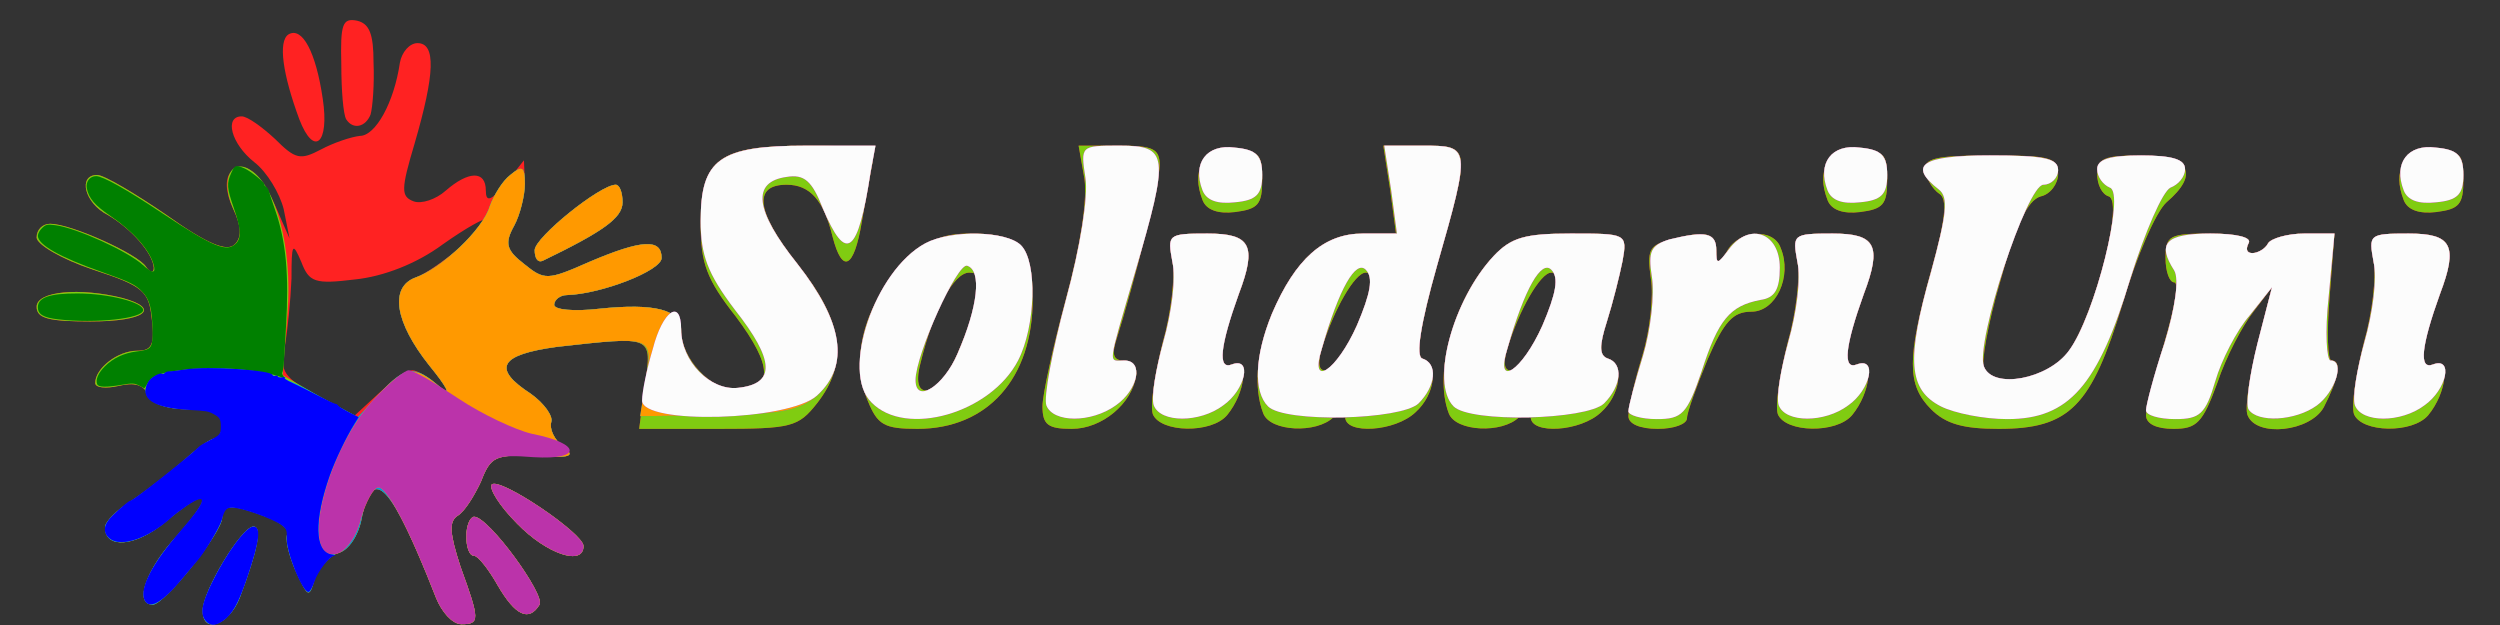 <?xml version="1.0" encoding="UTF-8" standalone="no"?>
<!-- Created with Inkscape (http://www.inkscape.org/) -->

<svg
   xmlns:dc="http://purl.org/dc/elements/1.1/"
   xmlns:cc="http://creativecommons.org/ns#"
   xmlns:rdf="http://www.w3.org/1999/02/22-rdf-syntax-ns#"
   xmlns:svg="http://www.w3.org/2000/svg"
   xmlns="http://www.w3.org/2000/svg"
   xmlns:sodipodi="http://sodipodi.sourceforge.net/DTD/sodipodi-0.dtd"
   xmlns:inkscape="http://www.inkscape.org/namespaces/inkscape"
   version="1.1"
   id="svg10"
   width="256"
   height="64"
   viewBox="0 0 256 64"
   sodipodi:docname="LOGO.svg"
   inkscape:version="0.92.1 r15371">
  <rect x="0" y="0" width="256" height="64" fill="#333333" stroke="none"/>
  <defs
     id="defs14" />
  <sodipodi:namedview
     pagecolor="#ffffff"
     bordercolor="#666666"
     borderopacity="1"
     objecttolerance="10"
     gridtolerance="10"
     guidetolerance="10"
     inkscape:pageopacity="0"
     inkscape:pageshadow="2"
     inkscape:window-width="1366"
     inkscape:window-height="706"
     id="namedview12"
     showgrid="false"
     inkscape:zoom="5.6568543"
     inkscape:cx="79.148465"
     inkscape:cy="28.249455"
     inkscape:window-x="-8"
     inkscape:window-y="-8"
     inkscape:window-maximized="1"
     inkscape:current-layer="svg10" />
  <g
     id="g366"
     transform="matrix(0.1,0,0,0.1,1.75,1.916)">
    <g
       id="layer101"
       style="fill:#ff2222;stroke:none">
      <path
         id="path28"
         d="m 190,606 c 0,-20 40,-86 52,-86 9,0 5,23 -14,73 -11,28 -38,38 -38,13 z"
         inkscape:connector-curvature="0" />
      <path
         id="path30"
         d="m 429,593 c -46,-117 -65,-137 -76,-82 -3,18 -14,34 -24,36 -9,3 -20,15 -24,26 -6,21 -7,20 -20,-8 -7,-16 -11,-33 -8,-38 2,-4 -8,-12 -22,-17 -34,-13 -45,-13 -45,1 0,15 -59,89 -71,89 -20,0 -7,-37 26,-72 39,-44 31,-50 -14,-12 -30,25 -61,27 -61,5 0,-6 12,-18 28,-28 15,-10 38,-28 52,-40 14,-13 28,-23 32,-23 5,0 8,-7 8,-15 0,-11 -11,-15 -35,-15 -22,0 -38,-6 -41,-15 -4,-10 -14,-13 -30,-9 -13,3 -24,2 -24,-3 0,-15 23,-33 43,-33 15,0 18,-6 15,-32 -3,-29 -8,-34 -60,-51 -33,-11 -58,-26 -58,-33 0,-8 6,-14 14,-14 21,0 90,31 98,44 4,6 8,7 8,1 -1,-15 -23,-40 -47,-54 -24,-12 -31,-41 -11,-41 7,0 39,19 71,41 42,30 62,38 70,30 7,-7 7,-18 -2,-37 -8,-17 -8,-31 -2,-37 13,-13 29,-1 46,36 l 14,32 -6,-30 c -4,-16 -17,-38 -30,-48 -24,-19 -31,-47 -13,-47 6,0 21,11 34,23 21,21 26,22 47,11 13,-7 31,-13 40,-14 16,0 35,-34 41,-75 2,-11 10,-20 18,-20 19,0 18,31 -3,103 -14,47 -14,54 -1,59 8,3 23,-2 33,-11 23,-20 41,-21 41,0 0,12 5,11 20,-7 l 19,-24 1,23 c 0,13 -5,33 -11,44 -10,18 -8,25 10,39 21,17 24,17 67,-2 54,-23 74,-24 74,-4 0,13 -62,37 -97,38 -7,0 -13,5 -13,10 0,5 20,7 46,4 57,-6 84,1 84,22 0,29 30,61 56,61 39,0 38,-24 0,-75 -30,-38 -36,-55 -36,-94 0,-68 18,-81 108,-81 62,0 70,2 68,17 -2,10 -7,37 -11,61 -8,48 -20,54 -30,15 -9,-37 -23,-53 -47,-53 -35,0 -31,28 11,81 47,59 53,101 20,143 -19,24 -26,26 -101,26 h -81 l 6,-45 c 7,-51 9,-50 -90,-39 -59,8 -67,22 -27,48 14,10 23,23 21,29 -2,7 3,18 12,25 13,10 9,12 -28,10 -41,-2 -46,0 -56,26 -7,15 -17,31 -24,35 -9,6 -8,18 3,52 20,55 20,59 1,59 -9,0 -20,-12 -26,-27 z M 405,360 c 5,0 18,8 29,18 11,9 6,-1 -12,-23 -35,-44 -41,-80 -14,-90 18,-6 72,-50 72,-59 0,-3 -20,8 -44,25 -27,20 -61,33 -90,36 -41,5 -47,3 -55,-18 -9,-21 -10,-19 -10,17 -1,23 -4,54 -7,70 -5,26 -1,31 33,50 l 38,21 26,-24 c 14,-13 29,-23 34,-23 z"
         inkscape:connector-curvature="0" />
      <path
         id="path32"
         d="m 492,580 c -9,-16 -20,-30 -24,-30 -5,0 -8,-9 -8,-20 0,-11 4,-20 8,-20 15,0 73,80 67,90 -11,18 -25,11 -43,-20 z"
         inkscape:connector-curvature="0" />
      <path
         id="path34"
         d="m 512,517 c -18,-18 -29,-36 -26,-40 8,-8 94,50 94,63 0,21 -38,8 -68,-23 z"
         inkscape:connector-curvature="0" />
      <path
         id="path36"
         d="m 871,391 c -18,-42 -4,-96 34,-137 26,-27 40,-34 72,-34 50,0 63,14 63,67 0,81 -46,133 -118,133 -34,0 -41,-4 -51,-29 z m 92,-48 c 28,-66 30,-83 12,-83 -16,0 -37,39 -50,93 -11,42 19,34 38,-10 z"
         inkscape:connector-curvature="0" />
      <path
         id="path38"
         d="m 1050,397 c 0,-12 11,-62 24,-110 15,-55 22,-101 19,-123 l -6,-34 h 42 c 34,0 41,3 41,20 0,17 -25,117 -45,181 -4,13 -2,19 8,19 9,0 14,7 13,15 -4,29 -35,55 -66,55 -24,0 -30,-4 -30,-23 z"
         inkscape:connector-curvature="0" />
      <path
         id="path40"
         d="m 1163,405 c -3,-9 2,-41 10,-73 9,-31 13,-69 10,-84 -5,-27 -4,-28 36,-28 44,0 51,12 32,62 -20,54 -22,78 -7,72 18,-7 14,29 -5,52 -16,19 -68,18 -76,-1 z"
         inkscape:connector-curvature="0" />
      <path
         id="path42"
         d="m 1276,404 c -10,-26 -7,-63 9,-102 24,-56 53,-82 93,-82 h 34 l -6,-45 -7,-45 h 40 c 50,0 50,0 15,123 -17,60 -22,93 -15,95 17,6 13,37 -7,55 -21,20 -72,23 -72,5 0,-9 -3,-9 -12,0 -17,17 -65,15 -72,-4 z m 87,-71 c 22,-44 30,-73 18,-73 -11,0 -33,38 -45,78 -10,32 11,28 27,-5 z"
         inkscape:connector-curvature="0" />
      <path
         id="path44"
         d="m 1466,404 c -16,-42 6,-118 46,-161 18,-19 32,-23 79,-23 57,0 58,0 53,28 -3,15 -10,43 -16,62 -8,25 -8,35 1,38 17,6 13,37 -7,55 -21,20 -72,23 -72,5 0,-9 -3,-9 -12,0 -17,17 -65,15 -72,-4 z m 87,-71 c 22,-44 30,-73 18,-73 -11,0 -33,38 -45,78 -10,32 11,28 27,-5 z"
         inkscape:connector-curvature="0" />
      <path
         id="path46"
         d="m 1650,407 c 0,-8 6,-35 14,-61 8,-26 12,-62 9,-80 -4,-28 -2,-34 18,-39 38,-11 49,-8 49,11 1,16 1,16 11,0 12,-22 48,-24 55,-3 12,29 -5,65 -30,65 -19,0 -28,10 -45,49 -11,27 -21,54 -21,60 0,6 -13,11 -30,11 -18,0 -30,-5 -30,-13 z"
         inkscape:connector-curvature="0" />
      <path
         id="path48"
         d="m 1803,405 c -3,-9 2,-41 10,-73 9,-31 13,-69 10,-84 -5,-27 -4,-28 36,-28 44,0 51,12 32,62 -20,54 -22,78 -7,72 18,-7 14,29 -5,52 -16,19 -68,18 -76,-1 z"
         inkscape:connector-curvature="0" />
      <path
         id="path50"
         d="m 1960,400 c -25,-25 -25,-52 0,-142 15,-53 17,-74 8,-79 -6,-4 -13,-15 -14,-23 -2,-13 10,-16 67,-16 61,0 69,2 69,19 0,10 -8,21 -18,23 -13,4 -25,28 -41,86 -13,44 -20,85 -17,91 13,21 64,12 84,-14 27,-34 60,-157 44,-163 -7,-2 -12,-12 -12,-23 0,-16 7,-19 45,-19 50,0 60,19 26,48 -11,10 -31,56 -45,104 -32,105 -54,128 -127,128 -36,0 -54,-5 -69,-20 z"
         inkscape:connector-curvature="0" />
      <path
         id="path52"
         d="m 2180,406 c 0,-8 9,-42 19,-75 10,-34 15,-61 10,-61 -5,0 -9,-11 -9,-25 0,-23 4,-25 46,-25 27,0 43,4 39,10 -3,6 -2,10 4,10 5,0 13,-4 16,-10 3,-5 20,-10 37,-10 h 31 l -5,65 c -3,36 -2,65 2,65 11,0 7,19 -8,48 -14,25 -69,31 -78,8 -3,-7 2,-40 10,-72 l 15,-59 -19,25 c -11,14 -28,46 -37,73 -15,41 -21,47 -45,47 -17,0 -28,-5 -28,-14 z"
         inkscape:connector-curvature="0" />
      <path
         id="path54"
         d="m 2393,405 c -3,-9 2,-41 10,-73 9,-31 13,-69 10,-84 -5,-27 -4,-28 36,-28 44,0 51,12 32,62 -20,54 -22,78 -7,72 18,-7 14,29 -5,52 -16,19 -68,18 -76,-1 z"
         inkscape:connector-curvature="0" />
      <path
         id="path56"
         d="m 20,295 c 0,-16 44,-20 88,-9 40,11 23,24 -33,24 -42,0 -55,-3 -55,-15 z"
         inkscape:connector-curvature="0" />
      <path
         id="path58"
         d="m 530,237 c 0,-13 67,-67 83,-67 4,0 7,8 7,18 0,16 -20,30 -82,60 -5,2 -8,-3 -8,-11 z"
         inkscape:connector-curvature="0" />
      <path
         id="path60"
         d="m 1214,186 c -12,-31 0,-51 31,-51 27,0 30,3 30,30 0,25 -4,30 -28,33 -17,2 -29,-2 -33,-12 z"
         inkscape:connector-curvature="0" />
      <path
         id="path62"
         d="m 1854,186 c -12,-31 0,-51 31,-51 27,0 30,3 30,30 0,25 -4,30 -28,33 -17,2 -29,-2 -33,-12 z"
         inkscape:connector-curvature="0" />
      <path
         id="path64"
         d="m 2444,186 c -12,-31 0,-51 31,-51 27,0 30,3 30,30 0,25 -4,30 -28,33 -17,2 -29,-2 -33,-12 z"
         inkscape:connector-curvature="0" />
      <path
         id="path66"
         d="M 289,103 C 272,57 267,23 278,16 c 14,-8 28,18 35,66 7,46 -9,60 -24,21 z"
         inkscape:connector-curvature="0" />
      <path
         id="path68"
         d="m 337,103 c -3,-5 -5,-30 -5,-56 -1,-41 1,-48 16,-45 13,3 17,14 17,43 1,22 -1,46 -3,53 -5,13 -18,16 -25,5 z"
         inkscape:connector-curvature="0" />
    </g>
    <g
       id="layer102"
       style="fill:#80cc11;stroke:none">
      <path
         id="path71"
         d="m 190,606 c 0,-20 40,-86 52,-86 9,0 5,23 -14,73 -11,28 -38,38 -38,13 z"
         inkscape:connector-curvature="0" />
      <path
         id="path73"
         d="m 429,593 c -46,-117 -65,-137 -76,-82 -3,18 -14,34 -24,36 -9,3 -20,15 -24,26 -6,21 -7,20 -20,-8 -7,-16 -11,-33 -8,-38 2,-4 -8,-12 -22,-17 -34,-13 -45,-13 -45,1 0,15 -59,89 -71,89 -20,0 -7,-37 26,-72 39,-44 31,-50 -14,-12 -30,25 -61,27 -61,5 0,-6 12,-18 28,-28 15,-10 38,-28 52,-40 14,-13 28,-23 32,-23 5,0 8,-7 8,-15 0,-11 -11,-15 -35,-15 -22,0 -38,-6 -41,-15 -4,-10 -14,-13 -30,-9 -13,3 -24,2 -24,-3 0,-15 23,-33 43,-33 15,0 18,-6 15,-32 -3,-29 -8,-34 -60,-51 -33,-11 -58,-26 -58,-33 0,-8 6,-14 14,-14 21,0 90,31 98,44 4,6 8,7 8,1 -1,-15 -23,-40 -47,-54 -24,-12 -31,-41 -11,-41 7,0 39,19 71,41 42,30 62,38 70,30 7,-7 7,-18 -2,-37 -13,-29 -2,-52 18,-39 26,16 43,80 38,145 l -5,65 38,22 39,21 22,-24 c 27,-29 36,-30 63,-6 11,9 6,-1 -12,-23 -35,-44 -41,-80 -14,-90 26,-9 69,-49 76,-73 4,-11 13,-26 21,-32 12,-10 15,-9 15,9 0,12 -5,32 -11,43 -10,18 -8,25 10,39 21,17 24,17 67,-2 54,-23 74,-24 74,-4 0,13 -62,37 -97,38 -7,0 -13,5 -13,10 0,5 20,7 46,4 57,-6 84,1 84,22 0,29 30,61 56,61 39,0 38,-24 0,-75 -30,-38 -36,-55 -36,-94 0,-68 18,-81 108,-81 62,0 70,2 68,17 -2,10 -7,37 -11,61 -8,48 -20,54 -30,15 -9,-37 -23,-53 -47,-53 -35,0 -31,28 11,81 47,59 53,101 20,143 -19,24 -26,26 -101,26 h -81 l 6,-45 c 7,-51 9,-50 -90,-39 -59,8 -67,22 -27,48 14,10 23,23 21,29 -2,7 3,18 12,25 13,10 9,12 -28,10 -41,-2 -46,0 -56,26 -7,15 -17,31 -24,35 -9,6 -8,18 3,52 20,55 20,59 1,59 -9,0 -20,-12 -26,-27 z"
         inkscape:connector-curvature="0" />
      <path
         id="path75"
         d="m 492,580 c -9,-16 -20,-30 -24,-30 -5,0 -8,-9 -8,-20 0,-11 4,-20 8,-20 15,0 73,80 67,90 -11,18 -25,11 -43,-20 z"
         inkscape:connector-curvature="0" />
      <path
         id="path77"
         d="m 512,517 c -18,-18 -29,-36 -26,-40 8,-8 94,50 94,63 0,21 -38,8 -68,-23 z"
         inkscape:connector-curvature="0" />
      <path
         id="path79"
         d="m 871,391 c -18,-42 -4,-96 34,-137 26,-27 40,-34 72,-34 50,0 63,14 63,67 0,81 -46,133 -118,133 -34,0 -41,-4 -51,-29 z m 92,-48 c 28,-66 30,-83 12,-83 -16,0 -37,39 -50,93 -11,42 19,34 38,-10 z"
         inkscape:connector-curvature="0" />
      <path
         id="path81"
         d="m 1050,397 c 0,-12 11,-62 24,-110 15,-55 22,-101 19,-123 l -6,-34 h 42 c 34,0 41,3 41,20 0,17 -25,117 -45,181 -4,13 -2,19 8,19 9,0 14,7 13,15 -4,29 -35,55 -66,55 -24,0 -30,-4 -30,-23 z"
         inkscape:connector-curvature="0" />
      <path
         id="path83"
         d="m 1163,405 c -3,-9 2,-41 10,-73 9,-31 13,-69 10,-84 -5,-27 -4,-28 36,-28 44,0 51,12 32,62 -20,54 -22,78 -7,72 18,-7 14,29 -5,52 -16,19 -68,18 -76,-1 z"
         inkscape:connector-curvature="0" />
      <path
         id="path85"
         d="m 1276,404 c -10,-26 -7,-63 9,-102 24,-56 53,-82 93,-82 h 34 l -6,-45 -7,-45 h 40 c 50,0 50,0 15,123 -17,60 -22,93 -15,95 17,6 13,37 -7,55 -21,20 -72,23 -72,5 0,-9 -3,-9 -12,0 -17,17 -65,15 -72,-4 z m 87,-71 c 22,-44 30,-73 18,-73 -11,0 -33,38 -45,78 -10,32 11,28 27,-5 z"
         inkscape:connector-curvature="0" />
      <path
         id="path87"
         d="m 1466,404 c -16,-42 6,-118 46,-161 18,-19 32,-23 79,-23 57,0 58,0 53,28 -3,15 -10,43 -16,62 -8,25 -8,35 1,38 17,6 13,37 -7,55 -21,20 -72,23 -72,5 0,-9 -3,-9 -12,0 -17,17 -65,15 -72,-4 z m 87,-71 c 22,-44 30,-73 18,-73 -11,0 -33,38 -45,78 -10,32 11,28 27,-5 z"
         inkscape:connector-curvature="0" />
      <path
         id="path89"
         d="m 1650,407 c 0,-8 6,-35 14,-61 8,-26 12,-62 9,-80 -4,-28 -2,-34 18,-39 38,-11 49,-8 49,11 1,16 1,16 11,0 12,-22 48,-24 55,-3 12,29 -5,65 -30,65 -19,0 -28,10 -45,49 -11,27 -21,54 -21,60 0,6 -13,11 -30,11 -18,0 -30,-5 -30,-13 z"
         inkscape:connector-curvature="0" />
      <path
         id="path91"
         d="m 1803,405 c -3,-9 2,-41 10,-73 9,-31 13,-69 10,-84 -5,-27 -4,-28 36,-28 44,0 51,12 32,62 -20,54 -22,78 -7,72 18,-7 14,29 -5,52 -16,19 -68,18 -76,-1 z"
         inkscape:connector-curvature="0" />
      <path
         id="path93"
         d="m 1960,400 c -25,-25 -25,-52 0,-142 15,-53 17,-74 8,-79 -6,-4 -13,-15 -14,-23 -2,-13 10,-16 67,-16 61,0 69,2 69,19 0,10 -8,21 -18,23 -13,4 -25,28 -41,86 -13,44 -20,85 -17,91 13,21 64,12 84,-14 27,-34 60,-157 44,-163 -7,-2 -12,-12 -12,-23 0,-16 7,-19 45,-19 50,0 60,19 26,48 -11,10 -31,56 -45,104 -32,105 -54,128 -127,128 -36,0 -54,-5 -69,-20 z"
         inkscape:connector-curvature="0" />
      <path
         id="path95"
         d="m 2180,406 c 0,-8 9,-42 19,-75 10,-34 15,-61 10,-61 -5,0 -9,-11 -9,-25 0,-23 4,-25 46,-25 27,0 43,4 39,10 -3,6 -2,10 4,10 5,0 13,-4 16,-10 3,-5 20,-10 37,-10 h 31 l -5,65 c -3,36 -2,65 2,65 11,0 7,19 -8,48 -14,25 -69,31 -78,8 -3,-7 2,-40 10,-72 l 15,-59 -19,25 c -11,14 -28,46 -37,73 -15,41 -21,47 -45,47 -17,0 -28,-5 -28,-14 z"
         inkscape:connector-curvature="0" />
      <path
         id="path97"
         d="m 2393,405 c -3,-9 2,-41 10,-73 9,-31 13,-69 10,-84 -5,-27 -4,-28 36,-28 44,0 51,12 32,62 -20,54 -22,78 -7,72 18,-7 14,29 -5,52 -16,19 -68,18 -76,-1 z"
         inkscape:connector-curvature="0" />
      <path
         id="path99"
         d="m 20,295 c 0,-16 44,-20 88,-9 40,11 23,24 -33,24 -42,0 -55,-3 -55,-15 z"
         inkscape:connector-curvature="0" />
      <path
         id="path101"
         d="m 530,237 c 0,-13 67,-67 83,-67 4,0 7,8 7,18 0,16 -20,30 -82,60 -5,2 -8,-3 -8,-11 z"
         inkscape:connector-curvature="0" />
      <path
         id="path103"
         d="m 1214,186 c -12,-31 0,-51 31,-51 27,0 30,3 30,30 0,25 -4,30 -28,33 -17,2 -29,-2 -33,-12 z"
         inkscape:connector-curvature="0" />
      <path
         id="path105"
         d="m 1854,186 c -12,-31 0,-51 31,-51 27,0 30,3 30,30 0,25 -4,30 -28,33 -17,2 -29,-2 -33,-12 z"
         inkscape:connector-curvature="0" />
      <path
         id="path107"
         d="m 2444,186 c -12,-31 0,-51 31,-51 27,0 30,3 30,30 0,25 -4,30 -28,33 -17,2 -29,-2 -33,-12 z"
         inkscape:connector-curvature="0" />
    </g>
    <g
       id="layer103"
       style="fill:#0099dd;stroke:none">
      <path
         id="path110"
         d="m 190,606 c 0,-20 40,-86 52,-86 9,0 5,23 -14,73 -11,28 -38,38 -38,13 z"
         inkscape:connector-curvature="0" />
      <path
         id="path112"
         d="m 429,593 c -46,-117 -65,-137 -76,-82 -3,18 -14,34 -24,36 -9,3 -20,15 -24,26 -6,21 -7,20 -20,-8 -7,-16 -11,-33 -8,-38 2,-4 -8,-12 -22,-17 -34,-13 -45,-13 -45,1 0,15 -59,89 -71,89 -20,0 -7,-37 26,-72 39,-44 31,-50 -14,-12 -30,25 -61,27 -61,5 0,-6 12,-18 28,-28 15,-10 38,-28 52,-40 14,-13 28,-23 32,-23 5,0 8,-7 8,-15 0,-10 -10,-15 -34,-15 -37,0 -55,-15 -38,-32 5,-5 35,-10 65,-10 41,0 67,6 100,25 l 46,25 22,-24 c 27,-29 36,-30 63,-6 11,9 6,-1 -12,-23 -35,-44 -41,-80 -14,-90 26,-9 69,-49 76,-73 4,-11 13,-26 21,-32 12,-10 15,-9 15,9 0,12 -5,32 -11,43 -10,18 -8,25 10,39 21,17 24,17 67,-2 54,-23 74,-24 74,-4 0,13 -62,37 -97,38 -7,0 -13,5 -13,10 0,5 20,7 46,4 57,-6 84,1 84,22 0,32 30,62 58,59 39,-4 38,-28 -3,-80 -28,-37 -35,-56 -35,-91 0,-63 19,-77 108,-77 h 71 l -5,27 c -13,85 -25,94 -49,37 -11,-28 -19,-35 -37,-32 -36,5 -33,34 11,89 47,60 54,104 20,135 -17,15 -37,19 -101,20 l -80,1 6,-38 c 7,-44 7,-44 -91,-33 -59,8 -67,22 -27,48 14,10 23,23 21,29 -2,7 3,18 12,25 13,10 9,12 -28,10 -41,-2 -46,0 -56,26 -7,15 -17,31 -24,35 -9,6 -8,18 3,52 20,55 20,59 1,59 -9,0 -20,-12 -26,-27 z"
         inkscape:connector-curvature="0" />
      <path
         id="path114"
         d="m 492,580 c -9,-16 -20,-30 -24,-30 -5,0 -8,-9 -8,-20 0,-11 4,-20 8,-20 15,0 73,80 67,90 -11,18 -25,11 -43,-20 z"
         inkscape:connector-curvature="0" />
      <path
         id="path116"
         d="m 512,517 c -18,-18 -29,-36 -26,-40 8,-8 94,50 94,63 0,21 -38,8 -68,-23 z"
         inkscape:connector-curvature="0" />
      <path
         id="path118"
         d="m 875,393 c -32,-31 3,-135 55,-163 26,-14 83,-13 98,2 17,17 15,83 -3,118 -28,54 -115,79 -150,43 z m 88,-50 c 21,-48 25,-85 10,-90 -10,-4 -53,91 -53,117 0,25 29,6 43,-27 z"
         inkscape:connector-curvature="0" />
      <path
         id="path120"
         d="m 1054,396 c -3,-8 6,-56 20,-108 15,-55 23,-106 20,-125 -5,-33 -5,-33 35,-33 50,0 51,9 16,129 -29,100 -28,91 -11,91 20,0 14,30 -9,46 -25,18 -64,18 -71,0 z"
         inkscape:connector-curvature="0" />
      <path
         id="path122"
         d="m 1164,396 c -3,-8 2,-37 10,-66 8,-28 13,-64 9,-81 -5,-28 -5,-29 36,-29 44,0 51,12 32,62 -19,53 -22,78 -7,72 21,-8 14,26 -9,42 -24,18 -64,18 -71,0 z"
         inkscape:connector-curvature="0" />
      <path
         id="path124"
         d="m 1281,397 c -15,-15 -14,-51 4,-95 24,-56 53,-82 93,-82 h 35 l -6,-45 -7,-45 h 40 c 48,0 49,1 14,123 -17,60 -22,93 -15,95 16,5 14,28 -4,46 -18,17 -137,20 -154,3 z m 91,-83 c 14,-33 17,-49 9,-57 -10,-10 -27,18 -45,81 -13,41 15,23 36,-24 z"
         inkscape:connector-curvature="0" />
      <path
         id="path126"
         d="m 1471,397 c -24,-24 -1,-109 41,-154 18,-19 32,-23 79,-23 57,0 58,0 53,28 -3,15 -10,43 -16,62 -8,25 -8,35 1,38 16,5 14,28 -4,46 -18,17 -137,20 -154,3 z m 91,-83 c 14,-33 17,-49 9,-57 -10,-10 -27,18 -45,81 -13,41 15,23 36,-24 z"
         inkscape:connector-curvature="0" />
      <path
         id="path128"
         d="m 1650,402 c 0,-5 7,-31 15,-57 8,-27 12,-63 9,-81 -4,-26 -1,-32 18,-38 37,-9 48,-7 48,11 0,15 1,15 13,-1 21,-28 52,-17 52,19 0,22 -5,31 -20,33 -31,6 -43,20 -60,73 -15,44 -20,49 -46,49 -16,0 -29,-4 -29,-8 z"
         inkscape:connector-curvature="0" />
      <path
         id="path130"
         d="m 1804,396 c -3,-8 2,-37 10,-66 8,-28 13,-64 9,-81 -5,-28 -5,-29 36,-29 44,0 51,12 32,62 -19,53 -22,78 -7,72 21,-8 14,26 -9,42 -24,18 -64,18 -71,0 z"
         inkscape:connector-curvature="0" />
      <path
         id="path132"
         d="m 1970,397 c -33,-17 -36,-47 -10,-138 16,-59 18,-76 8,-84 -32,-25 -18,-35 52,-35 56,0 70,3 70,15 0,8 -7,15 -15,15 -17,0 -70,162 -61,186 9,24 66,13 87,-16 27,-36 58,-162 42,-167 -7,-3 -13,-11 -13,-19 0,-10 13,-14 45,-14 32,0 45,4 45,14 0,8 -7,16 -15,19 -8,4 -26,45 -41,93 -33,110 -63,144 -126,144 -24,0 -54,-6 -68,-13 z"
         inkscape:connector-curvature="0" />
      <path
         id="path134"
         d="m 2180,401 c 0,-5 8,-36 19,-69 11,-36 15,-65 10,-74 -18,-28 -9,-38 37,-38 27,0 43,4 39,10 -3,6 -2,10 4,10 5,0 13,-4 16,-10 3,-5 20,-10 37,-10 h 31 l -6,65 c -4,36 -2,65 2,65 15,0 5,32 -14,46 -22,16 -61,18 -70,4 -3,-5 1,-35 9,-67 l 15,-58 -23,29 c -13,15 -29,46 -35,67 -10,34 -16,39 -41,39 -17,0 -30,-4 -30,-9 z"
         inkscape:connector-curvature="0" />
      <path
         id="path136"
         d="m 2394,396 c -3,-8 2,-37 10,-66 8,-28 13,-64 9,-81 -5,-28 -5,-29 36,-29 44,0 51,12 32,62 -19,53 -22,78 -7,72 21,-8 14,26 -9,42 -24,18 -64,18 -71,0 z"
         inkscape:connector-curvature="0" />
      <path
         id="path138"
         d="m 530,237 c 0,-13 67,-67 83,-67 4,0 7,8 7,18 0,16 -20,30 -82,60 -5,2 -8,-3 -8,-11 z"
         inkscape:connector-curvature="0" />
      <path
         id="path140"
         d="m 1214,176 c -11,-28 4,-48 33,-44 22,2 28,8 28,28 0,20 -6,26 -28,28 -18,2 -29,-2 -33,-12 z"
         inkscape:connector-curvature="0" />
      <path
         id="path142"
         d="m 1854,176 c -11,-28 4,-48 33,-44 22,2 28,8 28,28 0,20 -6,26 -28,28 -18,2 -29,-2 -33,-12 z"
         inkscape:connector-curvature="0" />
      <path
         id="path144"
         d="m 2444,176 c -11,-28 4,-48 33,-44 22,2 28,8 28,28 0,20 -6,26 -28,28 -18,2 -29,-2 -33,-12 z"
         inkscape:connector-curvature="0" />
    </g>
    <g
       id="layer104"
       style="fill:#ff9900;stroke:none">
      <path
         id="path147"
         d="m 429,593 c -28,-72 -50,-113 -59,-113 -5,0 -13,15 -18,32 -4,18 -16,34 -25,36 -39,8 -10,-108 40,-160 31,-33 39,-34 67,-10 11,9 6,-1 -12,-23 -35,-44 -41,-80 -14,-90 26,-9 69,-49 76,-73 4,-11 13,-26 21,-32 12,-10 15,-9 15,9 0,12 -5,32 -11,43 -10,18 -8,25 10,39 21,17 24,17 67,-2 54,-23 74,-24 74,-4 0,13 -62,37 -97,38 -7,0 -13,5 -13,10 0,5 20,7 46,4 57,-6 84,1 84,22 0,32 30,62 58,59 39,-4 38,-28 -3,-80 -28,-37 -35,-56 -35,-91 0,-63 19,-77 108,-77 h 71 l -5,27 c -13,85 -25,94 -49,37 -11,-28 -19,-35 -37,-32 -36,5 -33,34 11,89 47,60 54,104 20,135 -17,15 -37,19 -101,20 l -80,1 6,-38 c 7,-44 7,-44 -91,-33 -59,8 -67,22 -27,48 14,10 23,23 21,29 -2,7 3,18 12,25 13,10 9,12 -28,10 -41,-2 -46,0 -56,26 -7,15 -17,31 -24,35 -9,6 -8,18 3,52 20,55 20,59 1,59 -9,0 -20,-12 -26,-27 z"
         inkscape:connector-curvature="0" />
      <path
         id="path149"
         d="m 492,580 c -9,-16 -20,-30 -24,-30 -5,0 -8,-9 -8,-20 0,-11 4,-20 8,-20 15,0 73,80 67,90 -11,18 -25,11 -43,-20 z"
         inkscape:connector-curvature="0" />
      <path
         id="path151"
         d="m 512,517 c -18,-18 -29,-36 -26,-40 8,-8 94,50 94,63 0,21 -38,8 -68,-23 z"
         inkscape:connector-curvature="0" />
      <path
         id="path153"
         d="m 875,393 c -32,-31 3,-135 55,-163 26,-14 83,-13 98,2 17,17 15,83 -3,118 -28,54 -115,79 -150,43 z m 88,-50 c 21,-48 25,-85 10,-90 -10,-4 -53,91 -53,117 0,25 29,6 43,-27 z"
         inkscape:connector-curvature="0" />
      <path
         id="path155"
         d="m 1054,396 c -3,-8 6,-56 20,-108 15,-55 23,-106 20,-125 -5,-33 -5,-33 35,-33 50,0 51,9 16,129 -29,100 -28,91 -11,91 20,0 14,30 -9,46 -25,18 -64,18 -71,0 z"
         inkscape:connector-curvature="0" />
      <path
         id="path157"
         d="m 1164,396 c -3,-8 2,-37 10,-66 8,-28 13,-64 9,-81 -5,-28 -5,-29 36,-29 44,0 51,12 32,62 -19,53 -22,78 -7,72 21,-8 14,26 -9,42 -24,18 -64,18 -71,0 z"
         inkscape:connector-curvature="0" />
      <path
         id="path159"
         d="m 1281,397 c -15,-15 -14,-51 4,-95 24,-56 53,-82 93,-82 h 35 l -6,-45 -7,-45 h 40 c 48,0 49,1 14,123 -17,60 -22,93 -15,95 16,5 14,28 -4,46 -18,17 -137,20 -154,3 z m 91,-83 c 14,-33 17,-49 9,-57 -10,-10 -27,18 -45,81 -13,41 15,23 36,-24 z"
         inkscape:connector-curvature="0" />
      <path
         id="path161"
         d="m 1471,397 c -24,-24 -1,-109 41,-154 18,-19 32,-23 79,-23 57,0 58,0 53,28 -3,15 -10,43 -16,62 -8,25 -8,35 1,38 16,5 14,28 -4,46 -18,17 -137,20 -154,3 z m 91,-83 c 14,-33 17,-49 9,-57 -10,-10 -27,18 -45,81 -13,41 15,23 36,-24 z"
         inkscape:connector-curvature="0" />
      <path
         id="path163"
         d="m 1650,402 c 0,-5 7,-31 15,-57 8,-27 12,-63 9,-81 -4,-26 -1,-32 18,-38 37,-9 48,-7 48,11 0,15 1,15 13,-1 21,-28 52,-17 52,19 0,22 -5,31 -20,33 -31,6 -43,20 -60,73 -15,44 -20,49 -46,49 -16,0 -29,-4 -29,-8 z"
         inkscape:connector-curvature="0" />
      <path
         id="path165"
         d="m 1804,396 c -3,-8 2,-37 10,-66 8,-28 13,-64 9,-81 -5,-28 -5,-29 36,-29 44,0 51,12 32,62 -19,53 -22,78 -7,72 21,-8 14,26 -9,42 -24,18 -64,18 -71,0 z"
         inkscape:connector-curvature="0" />
      <path
         id="path167"
         d="m 1970,397 c -33,-17 -36,-47 -10,-138 16,-59 18,-76 8,-84 -32,-25 -18,-35 52,-35 56,0 70,3 70,15 0,8 -7,15 -15,15 -17,0 -70,162 -61,186 9,24 66,13 87,-16 27,-36 58,-162 42,-167 -7,-3 -13,-11 -13,-19 0,-10 13,-14 45,-14 32,0 45,4 45,14 0,8 -7,16 -15,19 -8,4 -26,45 -41,93 -33,110 -63,144 -126,144 -24,0 -54,-6 -68,-13 z"
         inkscape:connector-curvature="0" />
      <path
         id="path169"
         d="m 2180,401 c 0,-5 8,-36 19,-69 11,-36 15,-65 10,-74 -18,-28 -9,-38 37,-38 27,0 43,4 39,10 -3,6 -2,10 4,10 5,0 13,-4 16,-10 3,-5 20,-10 37,-10 h 31 l -6,65 c -4,36 -2,65 2,65 15,0 5,32 -14,46 -22,16 -61,18 -70,4 -3,-5 1,-35 9,-67 l 15,-58 -23,29 c -13,15 -29,46 -35,67 -10,34 -16,39 -41,39 -17,0 -30,-4 -30,-9 z"
         inkscape:connector-curvature="0" />
      <path
         id="path171"
         d="m 2394,396 c -3,-8 2,-37 10,-66 8,-28 13,-64 9,-81 -5,-28 -5,-29 36,-29 44,0 51,12 32,62 -19,53 -22,78 -7,72 21,-8 14,26 -9,42 -24,18 -64,18 -71,0 z"
         inkscape:connector-curvature="0" />
      <path
         id="path173"
         d="m 530,237 c 0,-13 67,-67 83,-67 4,0 7,8 7,18 0,16 -20,30 -82,60 -5,2 -8,-3 -8,-11 z"
         inkscape:connector-curvature="0" />
      <path
         id="path175"
         d="m 1214,176 c -11,-28 4,-48 33,-44 22,2 28,8 28,28 0,20 -6,26 -28,28 -18,2 -29,-2 -33,-12 z"
         inkscape:connector-curvature="0" />
      <path
         id="path177"
         d="m 1854,176 c -11,-28 4,-48 33,-44 22,2 28,8 28,28 0,20 -6,26 -28,28 -18,2 -29,-2 -33,-12 z"
         inkscape:connector-curvature="0" />
      <path
         id="path179"
         d="m 2444,176 c -11,-28 4,-48 33,-44 22,2 28,8 28,28 0,20 -6,26 -28,28 -18,2 -29,-2 -33,-12 z"
         inkscape:connector-curvature="0" />
    </g>
    <g
       id="layer105"
       style="fill:#bb33aa;stroke:none">
      <path
         id="path182"
         d="m 429,593 c -28,-72 -50,-113 -59,-113 -5,0 -13,15 -18,32 -4,18 -16,34 -25,36 -39,8 -10,-108 40,-160 15,-16 30,-28 34,-28 5,0 27,13 51,29 24,16 58,32 75,36 51,10 52,27 2,24 -39,-3 -44,-1 -54,25 -7,15 -17,31 -24,35 -9,6 -8,18 3,52 20,55 20,59 1,59 -9,0 -20,-12 -26,-27 z"
         inkscape:connector-curvature="0" />
      <path
         id="path184"
         d="m 492,580 c -9,-16 -20,-30 -24,-30 -5,0 -8,-9 -8,-20 0,-11 4,-20 8,-20 15,0 73,80 67,90 -11,18 -25,11 -43,-20 z"
         inkscape:connector-curvature="0" />
      <path
         id="path186"
         d="m 512,517 c -18,-18 -29,-36 -26,-40 8,-8 94,50 94,63 0,21 -38,8 -68,-23 z"
         inkscape:connector-curvature="0" />
      <path
         id="path188"
         d="m 640,391 c 0,-9 5,-33 11,-53 10,-39 29,-52 29,-20 0,33 30,63 58,60 39,-4 38,-28 -3,-80 -28,-37 -35,-56 -35,-91 0,-63 19,-77 108,-77 h 71 l -5,27 c -13,85 -25,94 -49,37 -11,-28 -19,-35 -37,-32 -36,5 -33,34 11,89 47,60 54,104 20,135 -29,26 -179,30 -179,5 z"
         inkscape:connector-curvature="0" />
      <path
         id="path190"
         d="m 875,393 c -32,-31 3,-135 55,-163 26,-14 83,-13 98,2 17,17 15,83 -3,118 -28,54 -115,79 -150,43 z m 88,-50 c 21,-48 25,-85 10,-90 -10,-4 -53,91 -53,117 0,25 29,6 43,-27 z"
         inkscape:connector-curvature="0" />
      <path
         id="path192"
         d="m 1054,396 c -3,-8 6,-56 20,-108 15,-55 23,-106 20,-125 -5,-33 -5,-33 35,-33 50,0 51,9 16,129 -29,100 -28,91 -11,91 20,0 14,30 -9,46 -25,18 -64,18 -71,0 z"
         inkscape:connector-curvature="0" />
      <path
         id="path194"
         d="m 1164,396 c -3,-8 2,-37 10,-66 8,-28 13,-64 9,-81 -5,-28 -5,-29 36,-29 44,0 51,12 32,62 -19,53 -22,78 -7,72 21,-8 14,26 -9,42 -24,18 -64,18 -71,0 z"
         inkscape:connector-curvature="0" />
      <path
         id="path196"
         d="m 1281,397 c -15,-15 -14,-51 4,-95 24,-56 53,-82 93,-82 h 35 l -6,-45 -7,-45 h 40 c 48,0 49,1 14,123 -17,60 -22,93 -15,95 16,5 14,28 -4,46 -18,17 -137,20 -154,3 z m 91,-83 c 14,-33 17,-49 9,-57 -10,-10 -27,18 -45,81 -13,41 15,23 36,-24 z"
         inkscape:connector-curvature="0" />
      <path
         id="path198"
         d="m 1471,397 c -24,-24 -1,-109 41,-154 18,-19 32,-23 79,-23 57,0 58,0 53,28 -3,15 -10,43 -16,62 -8,25 -8,35 1,38 16,5 14,28 -4,46 -18,17 -137,20 -154,3 z m 91,-83 c 14,-33 17,-49 9,-57 -10,-10 -27,18 -45,81 -13,41 15,23 36,-24 z"
         inkscape:connector-curvature="0" />
      <path
         id="path200"
         d="m 1650,402 c 0,-5 7,-31 15,-57 8,-27 12,-63 9,-81 -4,-26 -1,-32 18,-38 37,-9 48,-7 48,11 0,15 1,15 13,-1 21,-28 52,-17 52,19 0,22 -5,31 -20,33 -31,6 -43,20 -60,73 -15,44 -20,49 -46,49 -16,0 -29,-4 -29,-8 z"
         inkscape:connector-curvature="0" />
      <path
         id="path202"
         d="m 1804,396 c -3,-8 2,-37 10,-66 8,-28 13,-64 9,-81 -5,-28 -5,-29 36,-29 44,0 51,12 32,62 -19,53 -22,78 -7,72 21,-8 14,26 -9,42 -24,18 -64,18 -71,0 z"
         inkscape:connector-curvature="0" />
      <path
         id="path204"
         d="m 1970,397 c -33,-17 -36,-47 -10,-138 16,-59 18,-76 8,-84 -32,-25 -18,-35 52,-35 56,0 70,3 70,15 0,8 -7,15 -15,15 -17,0 -70,162 -61,186 9,24 66,13 87,-16 27,-36 58,-162 42,-167 -7,-3 -13,-11 -13,-19 0,-10 13,-14 45,-14 32,0 45,4 45,14 0,8 -7,16 -15,19 -8,4 -26,45 -41,93 -33,110 -63,144 -126,144 -24,0 -54,-6 -68,-13 z"
         inkscape:connector-curvature="0" />
      <path
         id="path206"
         d="m 2180,401 c 0,-5 8,-36 19,-69 11,-36 15,-65 10,-74 -18,-28 -9,-38 37,-38 27,0 43,4 39,10 -3,6 -2,10 4,10 5,0 13,-4 16,-10 3,-5 20,-10 37,-10 h 31 l -6,65 c -4,36 -2,65 2,65 15,0 5,32 -14,46 -22,16 -61,18 -70,4 -3,-5 1,-35 9,-67 l 15,-58 -23,29 c -13,15 -29,46 -35,67 -10,34 -16,39 -41,39 -17,0 -30,-4 -30,-9 z"
         inkscape:connector-curvature="0" />
      <path
         id="path208"
         d="m 2394,396 c -3,-8 2,-37 10,-66 8,-28 13,-64 9,-81 -5,-28 -5,-29 36,-29 44,0 51,12 32,62 -19,53 -22,78 -7,72 21,-8 14,26 -9,42 -24,18 -64,18 -71,0 z"
         inkscape:connector-curvature="0" />
      <path
         id="path210"
         d="m 1214,176 c -11,-28 4,-48 33,-44 22,2 28,8 28,28 0,20 -6,26 -28,28 -18,2 -29,-2 -33,-12 z"
         inkscape:connector-curvature="0" />
      <path
         id="path212"
         d="m 1854,176 c -11,-28 4,-48 33,-44 22,2 28,8 28,28 0,20 -6,26 -28,28 -18,2 -29,-2 -33,-12 z"
         inkscape:connector-curvature="0" />
      <path
         id="path214"
         d="m 2444,176 c -11,-28 4,-48 33,-44 22,2 28,8 28,28 0,20 -6,26 -28,28 -18,2 -29,-2 -33,-12 z"
         inkscape:connector-curvature="0" />
    </g>
    <g
       id="layer106"
       style="fill:#fcfcfc;stroke:none">
      <path
         id="path217"
         d="m 640,391 c 0,-9 5,-33 11,-53 10,-39 29,-52 29,-20 0,33 30,63 58,60 39,-4 38,-28 -3,-80 -28,-37 -35,-56 -35,-91 0,-63 19,-77 108,-77 h 71 l -5,27 c -13,85 -25,94 -49,37 -11,-28 -19,-35 -37,-32 -36,5 -33,34 11,89 47,60 54,104 20,135 -29,26 -179,30 -179,5 z"
         inkscape:connector-curvature="0" />
      <path
         id="path219"
         d="m 875,393 c -32,-31 3,-135 55,-163 26,-14 83,-13 98,2 17,17 15,83 -3,118 -28,54 -115,79 -150,43 z m 88,-50 c 21,-48 25,-85 10,-90 -10,-4 -53,91 -53,117 0,25 29,6 43,-27 z"
         inkscape:connector-curvature="0" />
      <path
         id="path221"
         d="m 1054,396 c -3,-8 6,-56 20,-108 15,-55 23,-106 20,-125 -5,-33 -5,-33 35,-33 50,0 51,9 16,129 -29,100 -28,91 -11,91 20,0 14,30 -9,46 -25,18 -64,18 -71,0 z"
         inkscape:connector-curvature="0" />
      <path
         id="path223"
         d="m 1164,396 c -3,-8 2,-37 10,-66 8,-28 13,-64 9,-81 -5,-28 -5,-29 36,-29 44,0 51,12 32,62 -19,53 -22,78 -7,72 21,-8 14,26 -9,42 -24,18 -64,18 -71,0 z"
         inkscape:connector-curvature="0" />
      <path
         id="path225"
         d="m 1281,397 c -15,-15 -14,-51 4,-95 24,-56 53,-82 93,-82 h 35 l -6,-45 -7,-45 h 40 c 48,0 49,1 14,123 -17,60 -22,93 -15,95 16,5 14,28 -4,46 -18,17 -137,20 -154,3 z m 91,-83 c 14,-33 17,-49 9,-57 -10,-10 -27,18 -45,81 -13,41 15,23 36,-24 z"
         inkscape:connector-curvature="0" />
      <path
         id="path227"
         d="m 1471,397 c -24,-24 -1,-109 41,-154 18,-19 32,-23 79,-23 57,0 58,0 53,28 -3,15 -10,43 -16,62 -8,25 -8,35 1,38 16,5 14,28 -4,46 -18,17 -137,20 -154,3 z m 91,-83 c 14,-33 17,-49 9,-57 -10,-10 -27,18 -45,81 -13,41 15,23 36,-24 z"
         inkscape:connector-curvature="0" />
      <path
         id="path229"
         d="m 1650,402 c 0,-5 7,-31 15,-57 8,-27 12,-63 9,-81 -4,-26 -1,-32 18,-38 37,-9 48,-7 48,11 0,15 1,15 13,-1 21,-28 52,-17 52,19 0,22 -5,31 -20,33 -31,6 -43,20 -60,73 -15,44 -20,49 -46,49 -16,0 -29,-4 -29,-8 z"
         inkscape:connector-curvature="0" />
      <path
         id="path231"
         d="m 1804,396 c -3,-8 2,-37 10,-66 8,-28 13,-64 9,-81 -5,-28 -5,-29 36,-29 44,0 51,12 32,62 -19,53 -22,78 -7,72 21,-8 14,26 -9,42 -24,18 -64,18 -71,0 z"
         inkscape:connector-curvature="0" />
      <path
         id="path233"
         d="m 1970,397 c -33,-17 -36,-47 -10,-138 16,-59 18,-76 8,-84 -32,-25 -18,-35 52,-35 56,0 70,3 70,15 0,8 -7,15 -15,15 -17,0 -70,162 -61,186 9,24 66,13 87,-16 27,-36 58,-162 42,-167 -7,-3 -13,-11 -13,-19 0,-10 13,-14 45,-14 32,0 45,4 45,14 0,8 -7,16 -15,19 -8,4 -26,45 -41,93 -33,110 -63,144 -126,144 -24,0 -54,-6 -68,-13 z"
         inkscape:connector-curvature="0" />
      <path
         id="path235"
         d="m 2180,401 c 0,-5 8,-36 19,-69 11,-36 15,-65 10,-74 -18,-28 -9,-38 37,-38 27,0 43,4 39,10 -3,6 -2,10 4,10 5,0 13,-4 16,-10 3,-5 20,-10 37,-10 h 31 l -6,65 c -4,36 -2,65 2,65 15,0 5,32 -14,46 -22,16 -61,18 -70,4 -3,-5 1,-35 9,-67 l 15,-58 -23,29 c -13,15 -29,46 -35,67 -10,34 -16,39 -41,39 -17,0 -30,-4 -30,-9 z"
         inkscape:connector-curvature="0" />
      <path
         id="path237"
         d="m 2394,396 c -3,-8 2,-37 10,-66 8,-28 13,-64 9,-81 -5,-28 -5,-29 36,-29 44,0 51,12 32,62 -19,53 -22,78 -7,72 21,-8 14,26 -9,42 -24,18 -64,18 -71,0 z"
         inkscape:connector-curvature="0" />
      <path
         id="path239"
         d="m 1214,176 c -11,-28 4,-48 33,-44 22,2 28,8 28,28 0,20 -6,26 -28,28 -18,2 -29,-2 -33,-12 z"
         inkscape:connector-curvature="0" />
      <path
         id="path241"
         d="m 1854,176 c -11,-28 4,-48 33,-44 22,2 28,8 28,28 0,20 -6,26 -28,28 -18,2 -29,-2 -33,-12 z"
         inkscape:connector-curvature="0" />
      <path
         id="path243"
         d="m 2444,176 c -11,-28 4,-48 33,-44 22,2 28,8 28,28 0,20 -6,26 -28,28 -18,2 -29,-2 -33,-12 z"
         inkscape:connector-curvature="0" />
    </g>
  </g>
  <path
     style="fill:#008000;stroke-width:0.177"
     d="m 14.222,39.468 c -0.448,-0.234 -0.705,-0.245 -1.727,-0.07 -1.647,0.282 -2.42,0.264 -2.544,-0.06 -0.182,-0.474 0.108,-1.143 0.788,-1.824 0.839,-0.839 1.96,-1.366 3.239,-1.522 1.567,-0.191 1.658,-0.317 1.637,-2.254 -0.023,-2.048 -0.293,-3.07 -1.013,-3.829 -0.726,-0.766 -1.304,-1.051 -4.183,-2.064 -4.273,-1.503 -6.541,-2.785 -6.541,-3.698 0,-0.216 0.195,-0.576 0.434,-0.801 0.384,-0.361 0.542,-0.394 1.363,-0.285 2.178,0.289 7.4,2.663 8.942,4.065 1.013,0.921 1.384,0.899 1.108,-0.065 -0.434,-1.515 -2.128,-3.409 -4.447,-4.973 -1.554,-1.049 -2.183,-1.785 -2.385,-2.796 -0.136,-0.678 0.302,-1.257 0.951,-1.257 0.69,0 3.052,1.324 6.761,3.79 5.289,3.516 6.662,4.071 7.595,3.07 0.528,-0.567 0.458,-1.548 -0.256,-3.592 -0.707,-2.024 -0.746,-2.534 -0.272,-3.578 0.38,-0.837 0.454,-0.864 1.36,-0.485 0.618,0.258 2.152,1.506 2.033,1.654 -0.033,0.04 0.041,0.136 0.164,0.212 0.123,0.076 0.246,0.244 0.273,0.373 0.027,0.129 0.327,1.031 0.666,2.003 1.127,3.23 1.442,6.624 1.115,12.021 -0.077,1.264 -0.17,2.802 -0.206,3.418 -0.037,0.616 -0.113,1.165 -0.168,1.221 -0.056,0.056 -0.003,0.223 0.118,0.372 0.187,0.23 0.167,0.25 -0.134,0.136 -2.111,-0.799 -6.503,-1.178 -9.668,-0.833 -2.7,0.294 -3.618,0.6 -4.062,1.353 -0.197,0.335 -0.371,0.6 -0.386,0.59 -0.015,-0.01 -0.264,-0.143 -0.553,-0.294 z"
     id="path374"
     inkscape:connector-curvature="0" />
  <path
     style="fill:#008000;stroke-width:0.177"
     d="m 5.944,32.7 c -1.49,-0.173 -2.067,-0.516 -2.067,-1.228 0,-1.012 1.192,-1.429 4.066,-1.422 3.163,0.007 6.718,0.907 6.718,1.7 0,0.866 -4.872,1.397 -8.717,0.95 z"
     id="path376"
     inkscape:connector-curvature="0" />
  <path
     style="fill:#0000ff;stroke-width:0.177"
     d="m 14.824,61.501 c -0.624,-1.166 0.731,-3.787 3.734,-7.224 2.584,-2.958 2.828,-3.992 0.586,-2.485 -0.57,0.383 -1.282,0.92 -1.581,1.193 -2.353,2.145 -5.138,3.097 -6.326,2.163 -0.754,-0.593 -0.65,-1.447 0.287,-2.353 0.883,-0.855 1.684,-1.524 1.824,-1.524 0.29,0 5.793,-4.33 7.077,-5.569 0.108,-0.104 0.585,-0.385 1.061,-0.624 1.05,-0.529 1.125,-0.623 1.125,-1.408 0,-0.731 -0.11,-0.927 -0.702,-1.247 -0.588,-0.318 -0.703,-0.338 -2.652,-0.455 -3.65,-0.22 -5.004,-1.163 -4.093,-2.848 0.238,-0.44 1.186,-0.999 1.434,-0.846 0.088,0.054 0.209,0.019 0.269,-0.078 0.06,-0.097 0.284,-0.176 0.498,-0.174 0.214,0.002 0.946,-0.087 1.626,-0.197 2.235,-0.362 8.927,0.079 8.927,0.588 0,0.093 0.119,0.124 0.265,0.068 0.146,-0.056 0.265,-0.023 0.265,0.073 0,0.096 0.219,0.133 0.486,0.082 0.267,-0.051 0.378,-0.043 0.245,0.018 -0.15,0.069 0.15,0.288 0.795,0.579 0.57,0.257 1.753,0.842 2.628,1.299 0.875,0.457 1.662,0.827 1.748,0.821 0.086,-0.006 0.209,0.073 0.272,0.175 0.063,0.102 0.561,0.411 1.107,0.686 l 0.992,0.5 -0.434,0.699 c -0.84,1.354 -1.971,3.722 -2.518,5.274 -1.618,4.585 -1.552,7.777 0.169,8.086 0.335,0.06 0.477,0.12 0.315,0.133 -0.503,0.04 -1.697,1.579 -2.052,2.644 -0.185,0.554 -0.454,1.026 -0.6,1.055 -0.615,0.119 -2.317,-4.108 -2.241,-5.566 0.037,-0.71 -0.023,-0.862 -0.478,-1.228 -0.802,-0.643 -4.122,-1.829 -5.117,-1.827 -0.58,10e-4 -0.786,0.236 -1.03,1.176 -0.204,0.785 -1.823,3.495 -2.587,4.331 -0.149,0.163 -0.785,0.922 -1.413,1.685 -2.017,2.453 -3.4,3.276 -3.909,2.325 z"
     id="path378"
     inkscape:connector-curvature="0" />
  <path
     style="fill:#0000ff;stroke-width:0.177"
     d="m 21.02,63.513 c -0.537,-0.681 -0.373,-1.66 0.626,-3.733 1.47,-3.051 3.526,-5.857 4.293,-5.857 0.825,0 0.654,1.437 -0.62,5.207 -0.897,2.653 -1.558,3.83 -2.509,4.467 -0.798,0.535 -1.322,0.51 -1.79,-0.084 z"
     id="path380"
     inkscape:connector-curvature="0" />
</svg>
